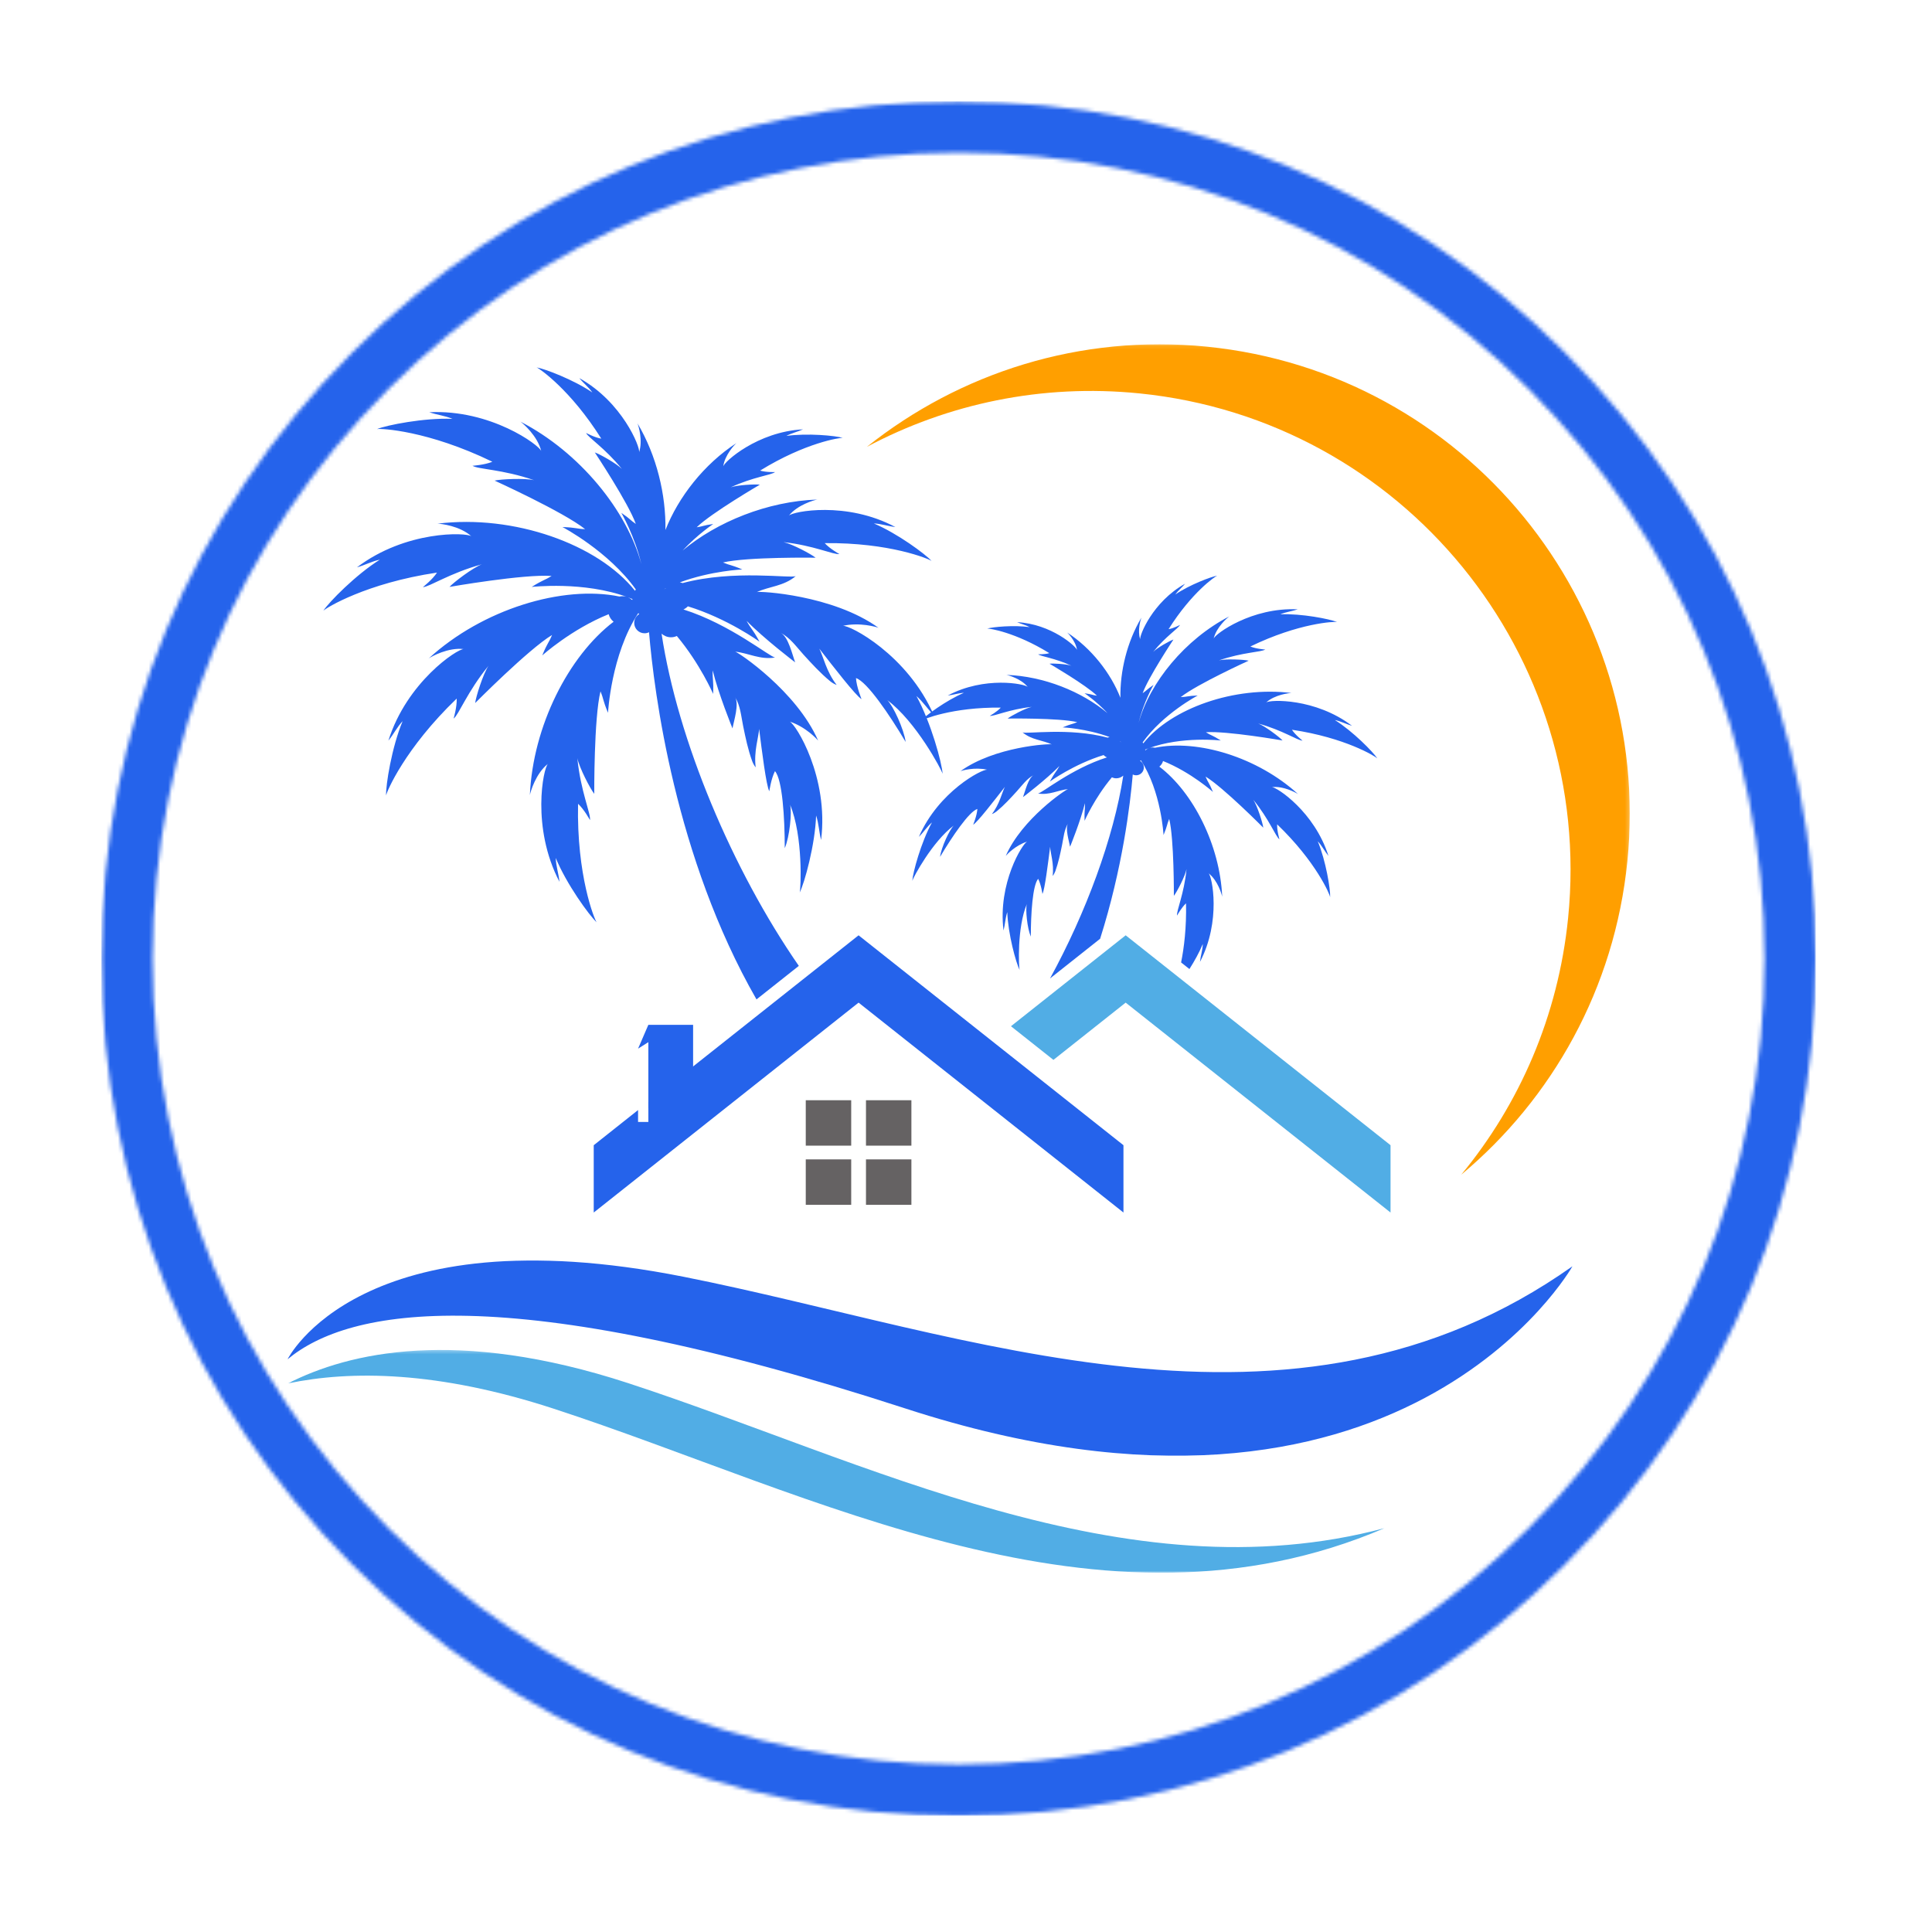 <svg width="500" height="500" viewBox="0 0 500 500" fill="none" xmlns="http://www.w3.org/2000/svg">
<mask id="mask0_2206_36" style="mask-type:luminance" maskUnits="userSpaceOnUse" x="26" y="26" width="444" height="444">
<path d="M26.203 26.203H469.964V469.964H26.203V26.203Z" fill="white"/>
</mask>
<g mask="url(#mask0_2206_36)">
<mask id="mask1_2206_36" style="mask-type:luminance" maskUnits="userSpaceOnUse" x="26" y="26" width="444" height="444">
<path d="M248.083 469.964C188.844 469.964 133.062 446.906 91.203 404.958C49.26 363.104 26.203 307.323 26.203 248.083C26.203 188.844 49.26 133.062 91.203 91.203C133.062 49.26 188.844 26.203 248.083 26.203C307.323 26.203 363.104 49.26 404.958 91.203C446.906 133.151 469.964 188.844 469.964 248.083C469.964 307.323 446.906 363.104 404.958 404.958C363.104 446.906 307.323 469.964 248.083 469.964ZM248.083 39.505C192.391 39.505 139.979 61.229 100.604 100.604C61.229 139.979 39.505 192.391 39.505 248.083C39.505 303.776 61.229 356.188 100.604 395.562C139.979 434.932 192.391 456.661 248.083 456.661C303.776 456.661 356.188 434.932 395.562 395.562C434.932 356.188 456.661 303.776 456.661 248.083C456.661 192.391 434.932 139.979 395.562 100.604C356.188 61.229 303.776 39.505 248.083 39.505Z" fill="white"/>
</mask>
<g mask="url(#mask1_2206_36)">
<path d="M26.203 26.203H469.964V469.964H26.203V26.203Z" fill="#2563EB"/>
</g>
</g>
<mask id="mask2_2206_36" style="mask-type:luminance" maskUnits="userSpaceOnUse" x="224" y="89" width="198" height="216">
<path d="M224 89.099H421.792V304.875H224V89.099Z" fill="white"/>
</mask>
<g mask="url(#mask2_2206_36)">
<path d="M312.359 89.719C279.458 86.406 248.318 96.536 224.359 115.635C245.26 104.521 269.568 99.26 294.891 101.812C363.021 108.677 412.688 169.474 405.823 237.609C403.266 262.953 393.245 285.745 378.161 304.016C401.688 284.354 417.849 255.839 421.161 222.917C427.896 156.089 379.182 96.458 312.359 89.719Z" fill="#FF9F00"/>
</g>
<mask id="mask3_2206_36" style="mask-type:luminance" maskUnits="userSpaceOnUse" x="73" y="325" width="335" height="53">
<path d="M73.855 325.333H408V377.333H73.855V325.333Z" fill="white"/>
</mask>
<g mask="url(#mask3_2206_36)">
<path d="M176.87 330.417C93.115 313.802 74.422 351.781 74.422 351.781C90.287 338.62 130.375 330.724 234.417 364.547C362.682 406.234 406.948 327.714 406.948 327.714C334.182 379.167 250.635 345.052 176.87 330.417Z" fill="#2563EB"/>
</g>
<mask id="mask4_2206_36" style="mask-type:luminance" maskUnits="userSpaceOnUse" x="74" y="349" width="285" height="59">
<path d="M74.422 349.333H358.406V407.026H74.422V349.333Z" fill="white"/>
</mask>
<g mask="url(#mask4_2206_36)">
<path d="M162.532 357.943C118.256 343.479 90.255 349.99 74.526 358.026C90.834 354.615 113.354 354.787 143.354 364.589C210.615 386.563 284.959 426.917 358.339 395.474C291.245 413.396 223.933 378.005 162.532 357.943Z" fill="#51ADE5"/>
</g>
<path d="M224.115 311.802H235.87V300.047H224.115V311.802ZM208.531 311.802H220.292V300.047H208.531V311.802ZM224.115 284.74V296.495H235.87V284.74H224.115ZM208.531 296.495H220.292V284.74H208.531V296.495Z" fill="#656263"/>
<path d="M291.323 242.057L261.636 265.589L272.625 274.297L291.323 259.479L359.87 313.802V296.38L291.323 242.057Z" fill="#51ADE5"/>
<path d="M316.308 232.094C316.313 232.125 316.313 232.161 316.313 232.193C316.323 232.208 316.323 232.167 316.308 232.094ZM335.933 205.51C335.964 205.542 335.995 205.563 336.032 205.594C336.047 205.594 336.006 205.563 335.933 205.51ZM296.469 194.151C296.448 194.161 296.427 194.167 296.396 194.172C296.396 194.109 296.386 194.052 296.381 193.99C296.672 193.87 296.964 193.76 297.256 193.651C296.964 193.771 296.703 193.943 296.469 194.151ZM290.198 192.062C290.094 192.016 289.995 191.974 289.886 191.938C289.875 191.922 289.86 191.901 289.849 191.88C289.964 191.938 290.084 191.995 290.203 192.057C290.198 192.057 290.198 192.062 290.198 192.062ZM343.797 221.505C340.224 210.12 330.396 203.656 329.167 203.714C332.125 203.359 335.334 205.115 335.933 205.51C325.495 195.974 309.959 191.255 298.922 193.516C298.724 193.469 298.521 193.443 298.313 193.443C297.943 193.443 297.594 193.516 297.276 193.646C305.849 190.469 315.959 191.646 315.948 191.641C313.573 190.151 313.589 190.453 312.084 189.505C317.469 189.115 331.922 191.635 331.922 191.635C331.12 190.74 327.386 187.911 325.631 187.245C331.917 188.964 335.823 191.651 337.094 191.677C337.094 191.677 335.219 190.208 334.354 188.859C348.141 190.901 355.948 195.745 356.448 196.271C355.354 194.594 350.125 189.26 345.453 186.339C346.995 186.651 348.396 187.417 349.907 187.839C340.396 180.62 328.641 181.036 327.677 181.797C329.912 179.771 333.604 179.354 334.25 179.349C319.438 177.51 303.078 183.339 295.886 192.38C295.834 192.302 295.776 192.214 295.719 192.13C301.011 184.698 309.979 179.995 309.969 179.995C307.167 180.104 307.349 180.349 305.573 180.411C309.802 177.052 323.157 170.984 323.157 170.984C321.99 170.693 317.308 170.464 315.479 170.901C321.641 168.776 326.386 168.792 327.448 168.099C327.448 168.099 325.073 167.938 323.594 167.312C336.131 161.229 345.313 160.818 346.021 160.974C344.172 160.208 336.844 158.75 331.344 158.979C332.792 158.365 334.375 158.203 335.86 157.698C323.938 157.104 314.469 164.083 314.099 165.255C314.808 162.313 317.636 159.875 318.151 159.516C306.698 165.417 297.516 176.682 294.677 187.073C295.974 181.63 298.542 177.245 298.537 177.25C296.672 178.516 296.896 178.599 295.719 179.401C297.172 175.318 303.683 165.516 303.683 165.516C302.766 165.807 299.479 167.646 298.427 168.719C301.719 164.651 304.959 162.646 305.381 161.724C305.381 161.724 303.703 162.625 302.427 162.828C308.386 153.354 314.459 149.172 315.006 148.984C313.422 149.245 307.813 151.365 304.162 153.854C304.891 152.823 305.901 152.042 306.698 151.068C298.323 155.724 294.839 164.495 295.084 165.453C294.328 163.188 295.183 160.375 295.396 159.849C291.662 166.125 289.839 173.74 289.964 180.589C287.453 174.182 282.422 167.729 276.104 163.641C276.058 163.521 278.396 165.74 278.729 168.224C278.547 167.328 272.073 161.474 263.229 161.016C264.287 161.505 265.448 161.74 266.469 162.302C262.422 161.724 256.907 162.25 255.485 162.677C256.021 162.609 262.766 163.604 271.563 169.031C270.427 169.385 268.667 169.328 268.667 169.328C269.396 169.917 272.896 170.26 277.287 172.292C275.969 171.828 272.5 171.646 271.615 171.771C271.615 171.771 281.021 177.255 283.891 180.047C282.584 179.865 282.74 179.708 280.677 179.411C280.672 179.411 283.672 181.401 286.631 184.568C279.959 178.984 270.131 174.995 260.453 174.661C261.016 174.76 264.261 175.656 265.974 177.781C265.224 176.969 254.797 174.922 245.282 180C246.693 179.849 248.052 179.365 249.464 179.302C244.886 181.24 239.459 185.255 238.245 186.589C238.761 186.188 246.422 182.99 259.006 183.13C258.047 184.208 256.162 185.26 256.162 185.26C257.297 185.417 261.167 183.573 267.021 182.938C265.365 183.281 261.631 185.276 260.782 185.958C260.782 185.958 274.032 185.771 278.787 186.891C277.308 187.516 277.365 187.25 275.026 188.245C275.021 188.245 281.047 188.5 287.167 190.75C286.979 190.781 286.808 190.828 286.636 190.891C276.594 188.234 265.563 190.047 264.631 189.531C267.011 191.526 269.729 191.5 272.209 192.651C271.698 192.411 257.427 193.188 248.563 199.583C248.917 199.427 252.224 198.464 255.49 199.203C254.183 199.005 242.927 204.802 237.802 216.583C239 215.401 239.912 213.943 241.193 212.844C238.344 218.036 236.245 225.802 236.104 227.953C236.287 227.193 241.266 217.807 246.86 213.63C245.761 214.656 243.589 219.318 243.287 221.76C246.448 216.432 250.792 210.057 252.943 209.354C252.839 211.078 251.854 213.443 251.854 213.443C252.974 212.792 257.354 207.109 260.068 203.635C259.287 205.135 258.703 208.109 256.693 210.688C257.131 210.526 257.589 210.26 257.964 209.953C259.839 208.406 261.521 206.573 263.157 204.776C264.49 203.302 265.745 201.49 267.558 200.573C266.073 201.328 265.308 204.833 264.756 206.292C264.745 206.312 270.823 201.682 274.193 198.229C273.276 199.906 273.136 199.62 271.688 202.276C271.683 202.281 277.881 197.781 285.604 195.411C285.849 195.667 286.141 195.87 286.469 196.016C277.313 198.906 269.615 205.328 268.631 205.354C271.573 205.844 273.808 204.49 276.412 204.219C275.875 204.276 264.474 211.901 260.292 221.505C260.521 221.198 262.771 218.786 265.818 217.807C264.641 218.281 258.188 228.578 259.714 240.812C260.125 239.245 260.167 237.599 260.683 236.057C260.881 241.745 262.938 249.182 263.875 251.026C263.657 250.307 263.172 240.125 265.75 233.943C265.344 235.323 265.839 240.229 266.776 242.401C266.776 236.458 267.245 229.068 268.677 227.432C269.438 228.906 269.782 231.344 269.782 231.344C270.391 230.25 271.24 223.333 271.776 219.141C271.823 220.75 272.834 223.521 272.422 226.698C272.709 226.359 272.953 225.911 273.115 225.479C273.907 223.281 274.401 220.943 274.865 218.656C275.25 216.792 275.401 214.688 276.448 213.042C275.589 214.391 276.672 217.656 276.933 219.13C276.938 219.156 279.688 212.354 280.782 207.859C280.844 209.698 280.584 209.526 280.688 212.422C280.688 212.432 283.214 206.604 287.75 201.177C288.094 201.333 288.479 201.427 288.891 201.427C289.584 201.427 290.214 201.151 290.703 200.729C288.229 216.812 281.037 236.25 271.745 253.224L284.709 242.953C290.511 224.672 292.506 208.135 293.157 200.443C293.417 200.573 293.709 200.646 294.016 200.646C295.131 200.646 296.026 199.745 296.026 198.635C296.026 197.901 295.636 197.266 295.058 196.917C295.12 196.865 295.183 196.797 295.245 196.74C300.537 204.797 301.125 216.109 301.125 216.104C302.198 213.51 301.907 213.573 302.589 211.932C303.87 217.177 303.797 231.844 303.797 231.844C304.547 230.911 306.714 226.755 307.078 224.911C306.433 231.401 304.438 235.698 304.62 236.953C304.62 236.953 305.761 234.859 306.943 233.781C307.073 240.062 306.443 245.229 305.667 249.078L307.823 250.786C309.125 248.734 310.407 246.438 311.282 244.302C311.235 245.875 310.709 247.38 310.552 248.943C316.078 238.359 313.703 226.844 312.792 226.016C315.172 227.885 316.198 231.469 316.308 232.094C315.714 218.677 308.787 205.063 300.037 198.401C300.495 198.036 300.834 197.531 300.995 196.948C308.24 199.865 313.907 204.958 313.907 204.953C312.834 202.359 312.672 202.615 311.995 200.974C316.61 203.776 326.933 214.198 326.933 214.198C326.802 213 325.391 208.531 324.349 206.974C328.474 212.016 330.11 216.474 331.125 217.224C331.125 217.224 330.448 214.938 330.526 213.339C340.578 222.99 344.146 231.453 344.245 232.172C344.328 230.177 343.151 222.797 341.032 217.719C342.11 218.859 342.802 220.297 343.797 221.505ZM334.25 179.349C334.287 179.349 334.323 179.354 334.36 179.359C334.37 179.349 334.328 179.349 334.25 179.349ZM260.36 174.661C260.396 174.661 260.422 174.661 260.453 174.661C260.391 174.651 260.349 174.651 260.36 174.661ZM318.151 159.516C318.177 159.5 318.209 159.484 318.235 159.469C318.245 159.448 318.209 159.474 318.151 159.516ZM295.396 159.849C295.412 159.812 295.433 159.786 295.448 159.755C295.448 159.74 295.433 159.776 295.396 159.849Z" fill="#2563EB"/>
<path d="M172.276 152.312C172.156 152.354 172.042 152.401 171.922 152.453L171.917 152.443C172.047 152.375 172.177 152.312 172.312 152.25C172.297 152.266 172.286 152.286 172.276 152.312ZM163.646 155.26C163.599 155.245 163.562 155.234 163.526 155.219C163.214 154.953 162.87 154.729 162.495 154.573C162.885 154.719 163.281 154.87 163.667 155.031C163.661 155.104 163.646 155.182 163.646 155.26ZM211.208 211.057C211.906 213.104 211.953 215.297 212.5 217.385C214.536 201.089 205.938 187.385 204.375 186.75C208.448 188.062 211.453 191.281 211.74 191.682C206.167 178.88 190.974 168.729 190.26 168.651C193.729 169.01 196.708 170.812 200.62 170.161C199.318 170.13 189.068 161.573 176.875 157.729C177.302 157.531 177.693 157.26 178.021 156.917C188.297 160.078 196.557 166.068 196.552 166.057C194.63 162.521 194.438 162.917 193.219 160.672C197.703 165.271 205.802 171.443 205.786 171.411C205.052 169.469 204.036 164.797 202.057 163.792C204.469 165.021 206.141 167.427 207.917 169.385C210.094 171.781 212.333 174.224 214.833 176.286C215.328 176.693 215.943 177.057 216.531 177.26C213.839 173.823 213.073 169.865 212.031 167.87C215.635 172.495 221.479 180.068 222.969 180.937C222.969 180.937 221.661 177.781 221.526 175.484C224.391 176.422 230.177 184.917 234.38 192.016C233.974 188.76 231.089 182.552 229.625 181.187C237.078 186.75 243.698 199.245 243.948 200.26C243.76 197.401 240.964 187.057 237.167 180.13C238.88 181.604 240.094 183.542 241.688 185.125C234.859 169.422 219.865 161.703 218.125 161.969C222.474 160.979 226.885 162.271 227.354 162.474C215.552 153.958 196.536 152.927 195.859 153.234C199.156 151.714 202.786 151.75 205.958 149.083C204.714 149.776 190.016 147.354 176.646 150.901C176.422 150.818 176.188 150.75 175.943 150.714C184.083 147.708 192.109 147.375 192.104 147.375C188.995 146.047 189.078 146.406 187.109 145.568C193.432 144.078 211.078 144.333 211.078 144.333C209.958 143.417 204.984 140.766 202.776 140.302C210.568 141.151 215.724 143.609 217.229 143.391C217.229 143.391 214.729 142.005 213.438 140.562C230.203 140.38 240.406 144.635 241.094 145.177C239.479 143.391 232.255 138.047 226.151 135.469C228.036 135.547 229.849 136.187 231.719 136.396C219.052 129.63 205.167 132.359 204.161 133.443C206.443 130.609 210.76 129.411 211.516 129.281C198.625 129.734 185.531 135.042 176.651 142.484C180.594 138.26 184.589 135.609 184.583 135.609C181.833 135.995 182.042 136.214 180.302 136.458C184.125 132.734 196.651 125.437 196.651 125.437C195.474 125.266 190.849 125.51 189.104 126.12C194.943 123.417 199.609 122.964 200.583 122.172C200.583 122.172 198.229 122.255 196.719 121.786C208.438 114.557 217.417 113.234 218.135 113.323C216.245 112.75 208.891 112.047 203.51 112.818C204.87 112.078 206.411 111.76 207.823 111.115C196.036 111.719 187.422 119.516 187.172 120.708C187.578 117.75 190.104 115.078 190.589 114.667C182.214 120.109 175.547 128.661 172.214 137.167C172.37 128.047 169.948 117.906 164.974 109.552C165.266 110.255 166.401 114 165.401 117.026C165.719 115.75 161.078 104.068 149.927 97.854C150.984 99.161 152.339 100.198 153.302 101.573C148.438 98.26 140.969 95.432 138.865 95.083C139.599 95.344 147.682 100.906 155.615 113.521C153.922 113.25 151.677 112.047 151.677 112.047C152.245 113.281 156.557 115.948 160.943 121.365C159.536 119.932 155.161 117.49 153.938 117.094C153.938 117.094 162.615 130.156 164.552 135.594C162.979 134.531 163.286 134.417 160.802 132.729C160.786 132.729 164.281 138.682 165.995 146.042C162.286 132.146 150.01 117.016 134.677 109.115C135.375 109.594 139.13 112.839 140.073 116.745C139.578 115.193 126.964 105.901 111.094 106.687C113.063 107.365 115.177 107.573 117.099 108.396C109.776 108.089 100.016 110.031 97.557 111.047C98.505 110.839 110.729 111.391 127.422 119.5C125.453 120.328 122.286 120.542 122.286 120.542C123.703 121.469 130.021 121.448 138.229 124.271C135.802 123.698 129.562 123.995 128.005 124.38C128.005 124.38 145.797 132.469 151.427 136.943C149.057 136.854 149.302 136.536 145.568 136.396C145.557 136.391 157.5 142.651 164.552 152.552C164.469 152.656 164.401 152.771 164.328 152.885C154.755 140.839 132.953 133.073 113.224 135.526C114.078 135.531 119.005 136.083 121.99 138.786C120.703 137.776 105.047 137.219 92.38 146.828C94.391 146.276 96.255 145.255 98.307 144.839C92.094 148.729 85.12 155.833 83.672 158.062C84.328 157.359 94.734 150.917 113.094 148.187C111.943 149.99 109.443 151.948 109.443 151.948C111.13 151.911 116.339 148.333 124.703 146.042C122.37 146.932 117.401 150.698 116.328 151.891C116.328 151.891 135.578 148.531 142.75 149.057C140.75 150.312 140.771 149.911 137.604 151.896C137.599 151.906 151.062 150.333 162.484 154.568C162.062 154.396 161.589 154.297 161.099 154.297C160.828 154.297 160.568 154.328 160.318 154.38C145.599 151.359 124.87 157.667 110.969 170.391C111.682 169.896 116.01 167.505 120 167.979C118.365 167.901 105.281 176.51 100.516 191.677C101.839 190.062 102.766 188.151 104.198 186.63C101.375 193.396 99.812 203.219 99.917 205.885C100.047 204.922 104.802 193.651 118.193 180.792C118.292 182.927 117.396 185.969 117.396 185.969C118.75 184.964 120.917 179.031 126.417 172.318C125.031 174.396 123.151 180.349 122.974 181.943C122.974 181.943 136.724 168.057 142.875 164.328C141.969 166.516 141.755 166.172 140.328 169.63C140.323 169.635 147.865 162.839 157.521 158.953C157.734 159.74 158.182 160.417 158.802 160.901C147.146 169.776 137.922 187.906 137.13 205.771C137.281 204.927 138.651 200.167 141.807 197.677C140.604 198.776 137.432 214.125 144.792 228.214C144.583 226.135 143.891 224.13 143.823 222.036C146.615 228.818 152.458 236.875 154.411 238.682C153.823 237.906 149.219 226.573 149.599 208.021C151.177 209.458 152.688 212.245 152.688 212.245C152.943 210.578 150.276 204.844 149.417 196.208C149.901 198.656 152.792 204.193 153.792 205.443C153.792 205.443 153.693 185.906 155.406 178.922C156.312 181.109 155.917 181.016 157.354 184.474C157.354 184.484 158.13 169.422 165.182 158.682C165.271 158.76 165.339 158.854 165.432 158.922C164.661 159.391 164.135 160.24 164.135 161.214C164.135 162.693 165.333 163.891 166.812 163.891C167.229 163.891 167.615 163.792 167.969 163.62C169.281 179.172 174.693 221.875 195.781 258.646L206.734 249.969C189.536 225.104 175.401 191.63 171.214 163.995C171.87 164.568 172.714 164.927 173.651 164.927C174.188 164.927 174.698 164.807 175.161 164.594C181.208 171.823 184.562 179.589 184.562 179.578C184.703 175.714 184.354 175.943 184.443 173.5C185.901 179.49 189.568 188.542 189.573 188.51C189.917 186.547 191.359 182.198 190.219 180.391C191.609 182.589 191.812 185.396 192.323 187.885C192.943 190.927 193.594 194.036 194.656 196.958C194.865 197.536 195.193 198.135 195.573 198.594C195.042 194.443 196.344 190.792 196.458 188.641C197.167 194.224 198.292 203.328 199.094 204.776C199.094 204.776 199.557 201.526 200.562 199.573C202.474 201.74 203.094 211.583 203.094 219.505C204.354 216.615 205.005 210.083 204.464 208.234C207.896 216.474 207.25 230.026 206.964 230.984C208.203 228.531 210.953 218.63 211.208 211.057ZM211.516 129.281C211.557 129.281 211.594 129.276 211.641 129.276C211.656 129.266 211.604 129.271 211.516 129.281ZM164.911 109.432C164.932 109.469 164.953 109.516 164.974 109.552C164.938 109.458 164.911 109.411 164.911 109.432ZM110.865 170.484C110.896 170.453 110.932 170.417 110.969 170.391C110.885 170.448 110.844 170.484 110.865 170.484ZM137.12 205.911C137.125 205.865 137.13 205.818 137.13 205.771C137.115 205.875 137.109 205.927 137.12 205.911ZM134.677 109.115C134.594 109.057 134.547 109.026 134.557 109.047C134.594 109.068 134.641 109.089 134.677 109.115ZM113.224 135.526C113.125 135.526 113.073 135.526 113.089 135.536C113.135 135.531 113.182 135.531 113.224 135.526Z" fill="#2563EB"/>
<path d="M167.791 265.229L165.13 271.391L167.791 269.708V286.766H179.375V265.229H167.791Z" fill="#2563EB"/>
<path d="M222.198 242.057L167.792 285.172V290.359H165.13V287.281L153.656 296.38V313.802L222.198 259.479L290.75 313.802V296.38L222.198 242.057Z" fill="#2563EB"/>
</svg>
